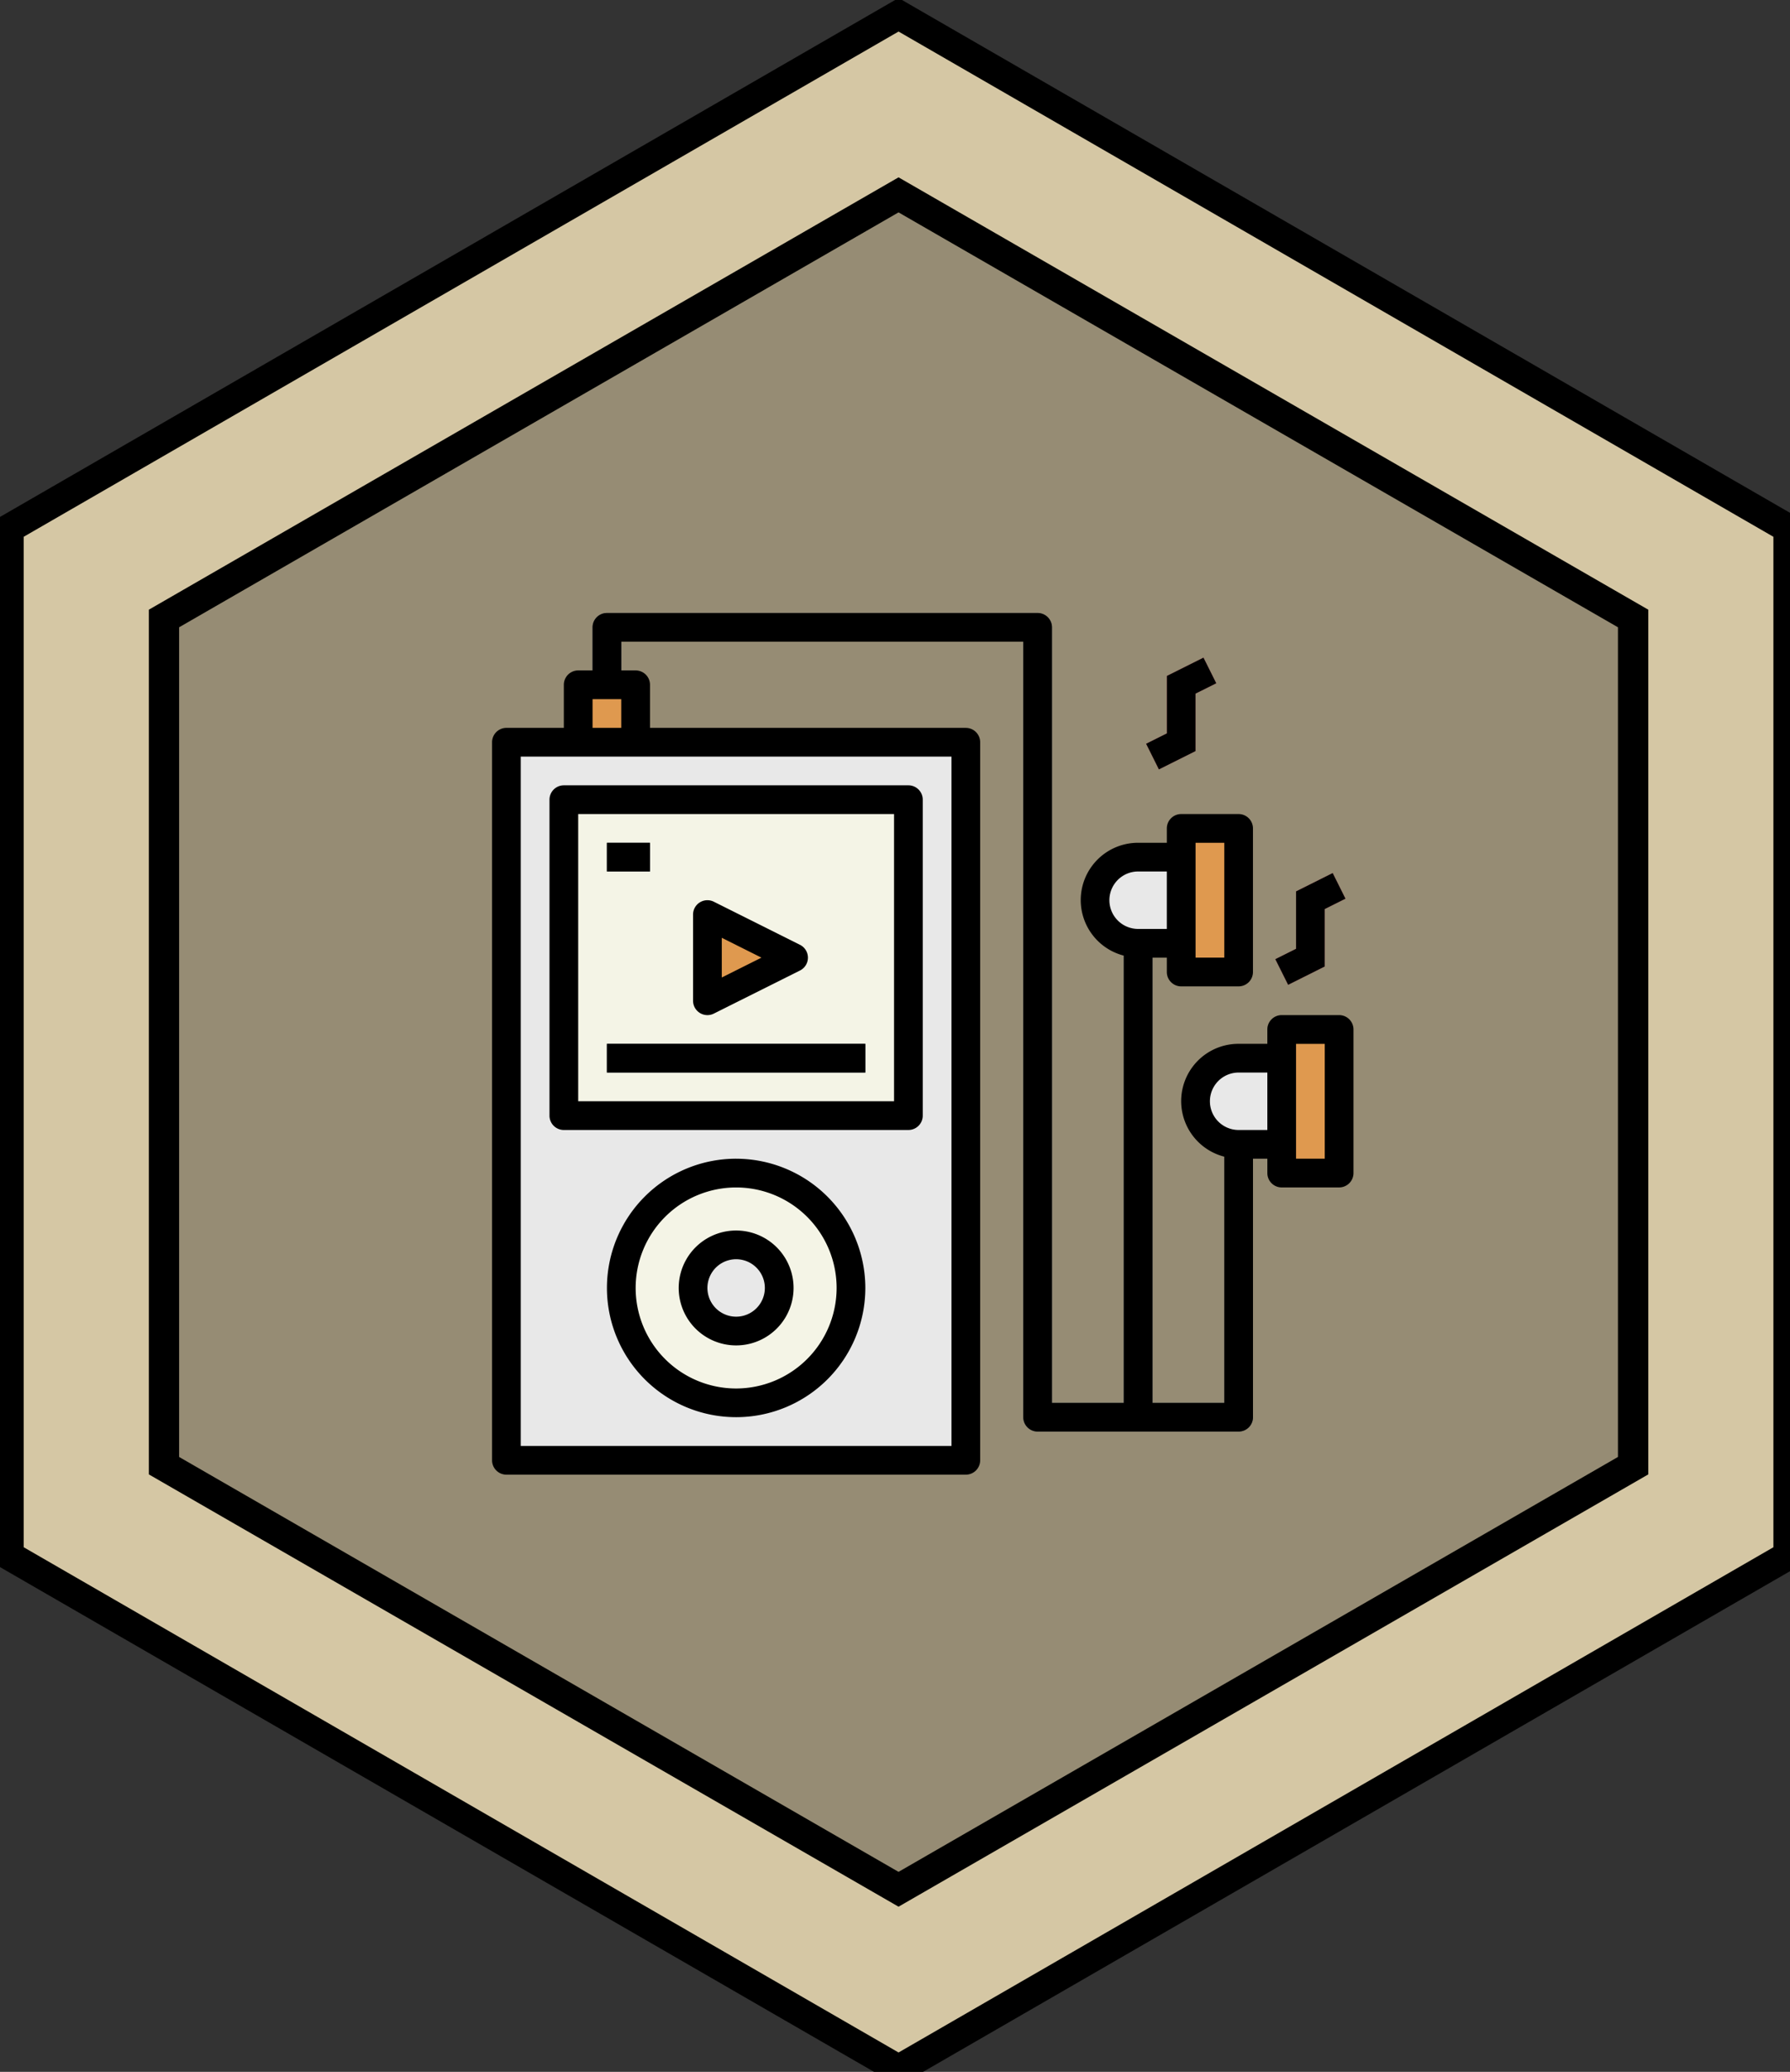 <svg xmlns="http://www.w3.org/2000/svg" viewBox="0 0 110.979 128.417"><rect x="0" y="0" width="110.979" height="128.417" fill="#333333" stroke="none"/><path d="M55.71 128.255L.57 96.42V32.75L55.71.916l55.14 31.835V96.42z" fill="#d5c7a4" stroke="#000" stroke-width="1.8"/><path d="M55.709 10.992L9.227 37.79v53.594l46.482 26.795 46.485-26.795V37.79zm44.603 79.312L55.709 116.02 11.105 90.304V38.88l44.604-25.716 44.603 25.716z"/><path d="M55.576 117.196L10.263 91.034V38.71l45.313-26.162L100.89 38.71v52.323z" fill-opacity=".295"/><path d="M31.397 46.005h28.484V90.51H31.397zm0 0" fill="#e8e8e8"/><path d="M34.958 49.565H56.32v19.583H34.958zm0 0M52.76 79.83a7.12 7.12 0 1 1-14.241 0 7.12 7.12 0 0 1 14.241 0zm0 0" fill="#f4f4e6"/><path d="M76.794 70.038a.89.89 0 0 0-.89.89V86.95h-4.451V58.466a.89.89 0 0 0-1.78 0V86.95h-4.451V38.884a.89.89 0 0 0-.89-.89H37.628a.89.89 0 0 0-.89.89v3.56a.89.89 0 0 0 1.78 0v-2.67h24.924V87.84c0 .492.398.89.89.89h12.462a.89.89 0 0 0 .89-.89V70.928a.89.89 0 0 0-.89-.89zm0 0" fill="#5a6470"/><path d="M48.31 79.83a2.67 2.67 0 1 1-5.341-.001 2.67 2.67 0 0 1 5.34 0zm0 0" fill="#e8e8e8"/><path d="M37.628 52.236h2.67v1.78h-2.67zm0 0M37.628 64.697H53.65v1.78H37.628zm0 0" fill="#5a6470"/><path d="M71.85 47.691l-.795-1.593 1.288-.644v-3.56l2.273-1.137.795 1.594-1.288.643v3.56zm0 0M79.862 61.043l-.796-1.593 1.288-.644v-3.56l2.273-1.137.795 1.594-1.288.643v3.56zm0 0" fill="#f98c96"/><g fill="#df994f"><path d="M83.024 72.708h-3.56v-8.9h3.56zm0 0M76.794 60.247h-3.56v-8.902h3.56zm0 0M49.2 59.356l-5.341 2.67v-5.34zm0 0M35.848 42.444h3.56v3.56h-3.56zm0 0"/></g><g fill="#e8e8e8"><path d="M79.464 70.928h-2.67a2.67 2.67 0 0 1 0-5.34h2.67zm0 0M73.233 58.466h-2.67a2.67 2.67 0 0 1 0-5.34h2.67zm0 0"/></g><path d="M83.024 62.917h-3.56a.89.89 0 0 0-.89.89v.89h-1.78a3.553 3.553 0 0 0-.89 6.995V86.95h-4.451V59.356h.89v.89c0 .492.398.89.89.89h3.56a.89.89 0 0 0 .89-.89v-8.9a.89.89 0 0 0-.89-.89h-3.56a.89.89 0 0 0-.89.89v.89h-1.78a3.553 3.553 0 0 0-.89 6.994v27.72h-4.451V38.884a.89.89 0 0 0-.89-.89H37.628a.89.89 0 0 0-.89.89v2.67h-.89a.89.89 0 0 0-.89.89v2.67h-3.56a.89.89 0 0 0-.89.89v44.507c0 .491.398.89.89.89H59.88a.89.89 0 0 0 .89-.89V46.005a.89.89 0 0 0-.89-.89H40.3v-2.67a.89.89 0 0 0-.89-.891h-.89v-1.78h24.923V87.84c0 .492.398.89.89.89h12.462a.89.89 0 0 0 .89-.89V71.818h.89v.89c0 .492.398.89.89.89h3.56a.89.89 0 0 0 .89-.89v-8.9a.89.89 0 0 0-.89-.891zm-8.9-10.681h1.78v7.12h-1.78zm-37.386-8.902h1.78v1.78h-1.78zm22.253 3.56v42.727H32.287V46.895zm9.791 8.902c0-.983.798-1.78 1.78-1.78h1.78v3.56h-1.78a1.78 1.78 0 0 1-1.78-1.78zm9.792 14.242h-1.78a1.78 1.78 0 0 1 0-3.56h1.78zm3.56 1.78h-1.78v-7.12h1.78zm0 0"/><path d="M34.068 49.565v19.583c0 .491.398.89.89.89H56.32a.89.89 0 0 0 .89-.89V49.565a.89.89 0 0 0-.89-.89H34.958a.89.89 0 0 0-.89.89zm1.78.89h19.583v17.803H35.848zm0 0M45.64 71.818a8.01 8.01 0 1 0 8.01 8.011 8.02 8.02 0 0 0-8.01-8.01zm0 14.242a6.23 6.23 0 1 1 6.23-6.23 6.238 6.238 0 0 1-6.23 6.23zm0 0"/><path d="M45.64 76.269a3.56 3.56 0 1 0 0 7.121 3.56 3.56 0 0 0 0-7.121zm0 5.34a1.78 1.78 0 1 1 0-3.56 1.78 1.78 0 0 1 0 3.56zm0 0M37.628 52.236h2.67v1.78h-2.67zm0 0M37.628 64.697H53.65v1.78H37.628zm0 0M43.39 62.784a.89.89 0 0 0 .867.04l5.34-2.67a.89.89 0 0 0 0-1.594l-5.34-2.67a.89.89 0 0 0-1.288.796v5.34c0 .31.16.596.422.758zm1.36-4.658l2.46 1.23-2.46 1.23zm0 0M74.123 42.994l1.288-.643-.795-1.594-2.273 1.137v3.56l-1.288.644.795 1.593 2.273-1.136zm0 0M82.134 59.907v-3.56l1.288-.644-.795-1.594-2.273 1.137v3.56l-1.288.644.796 1.593zm0 0"/></svg>